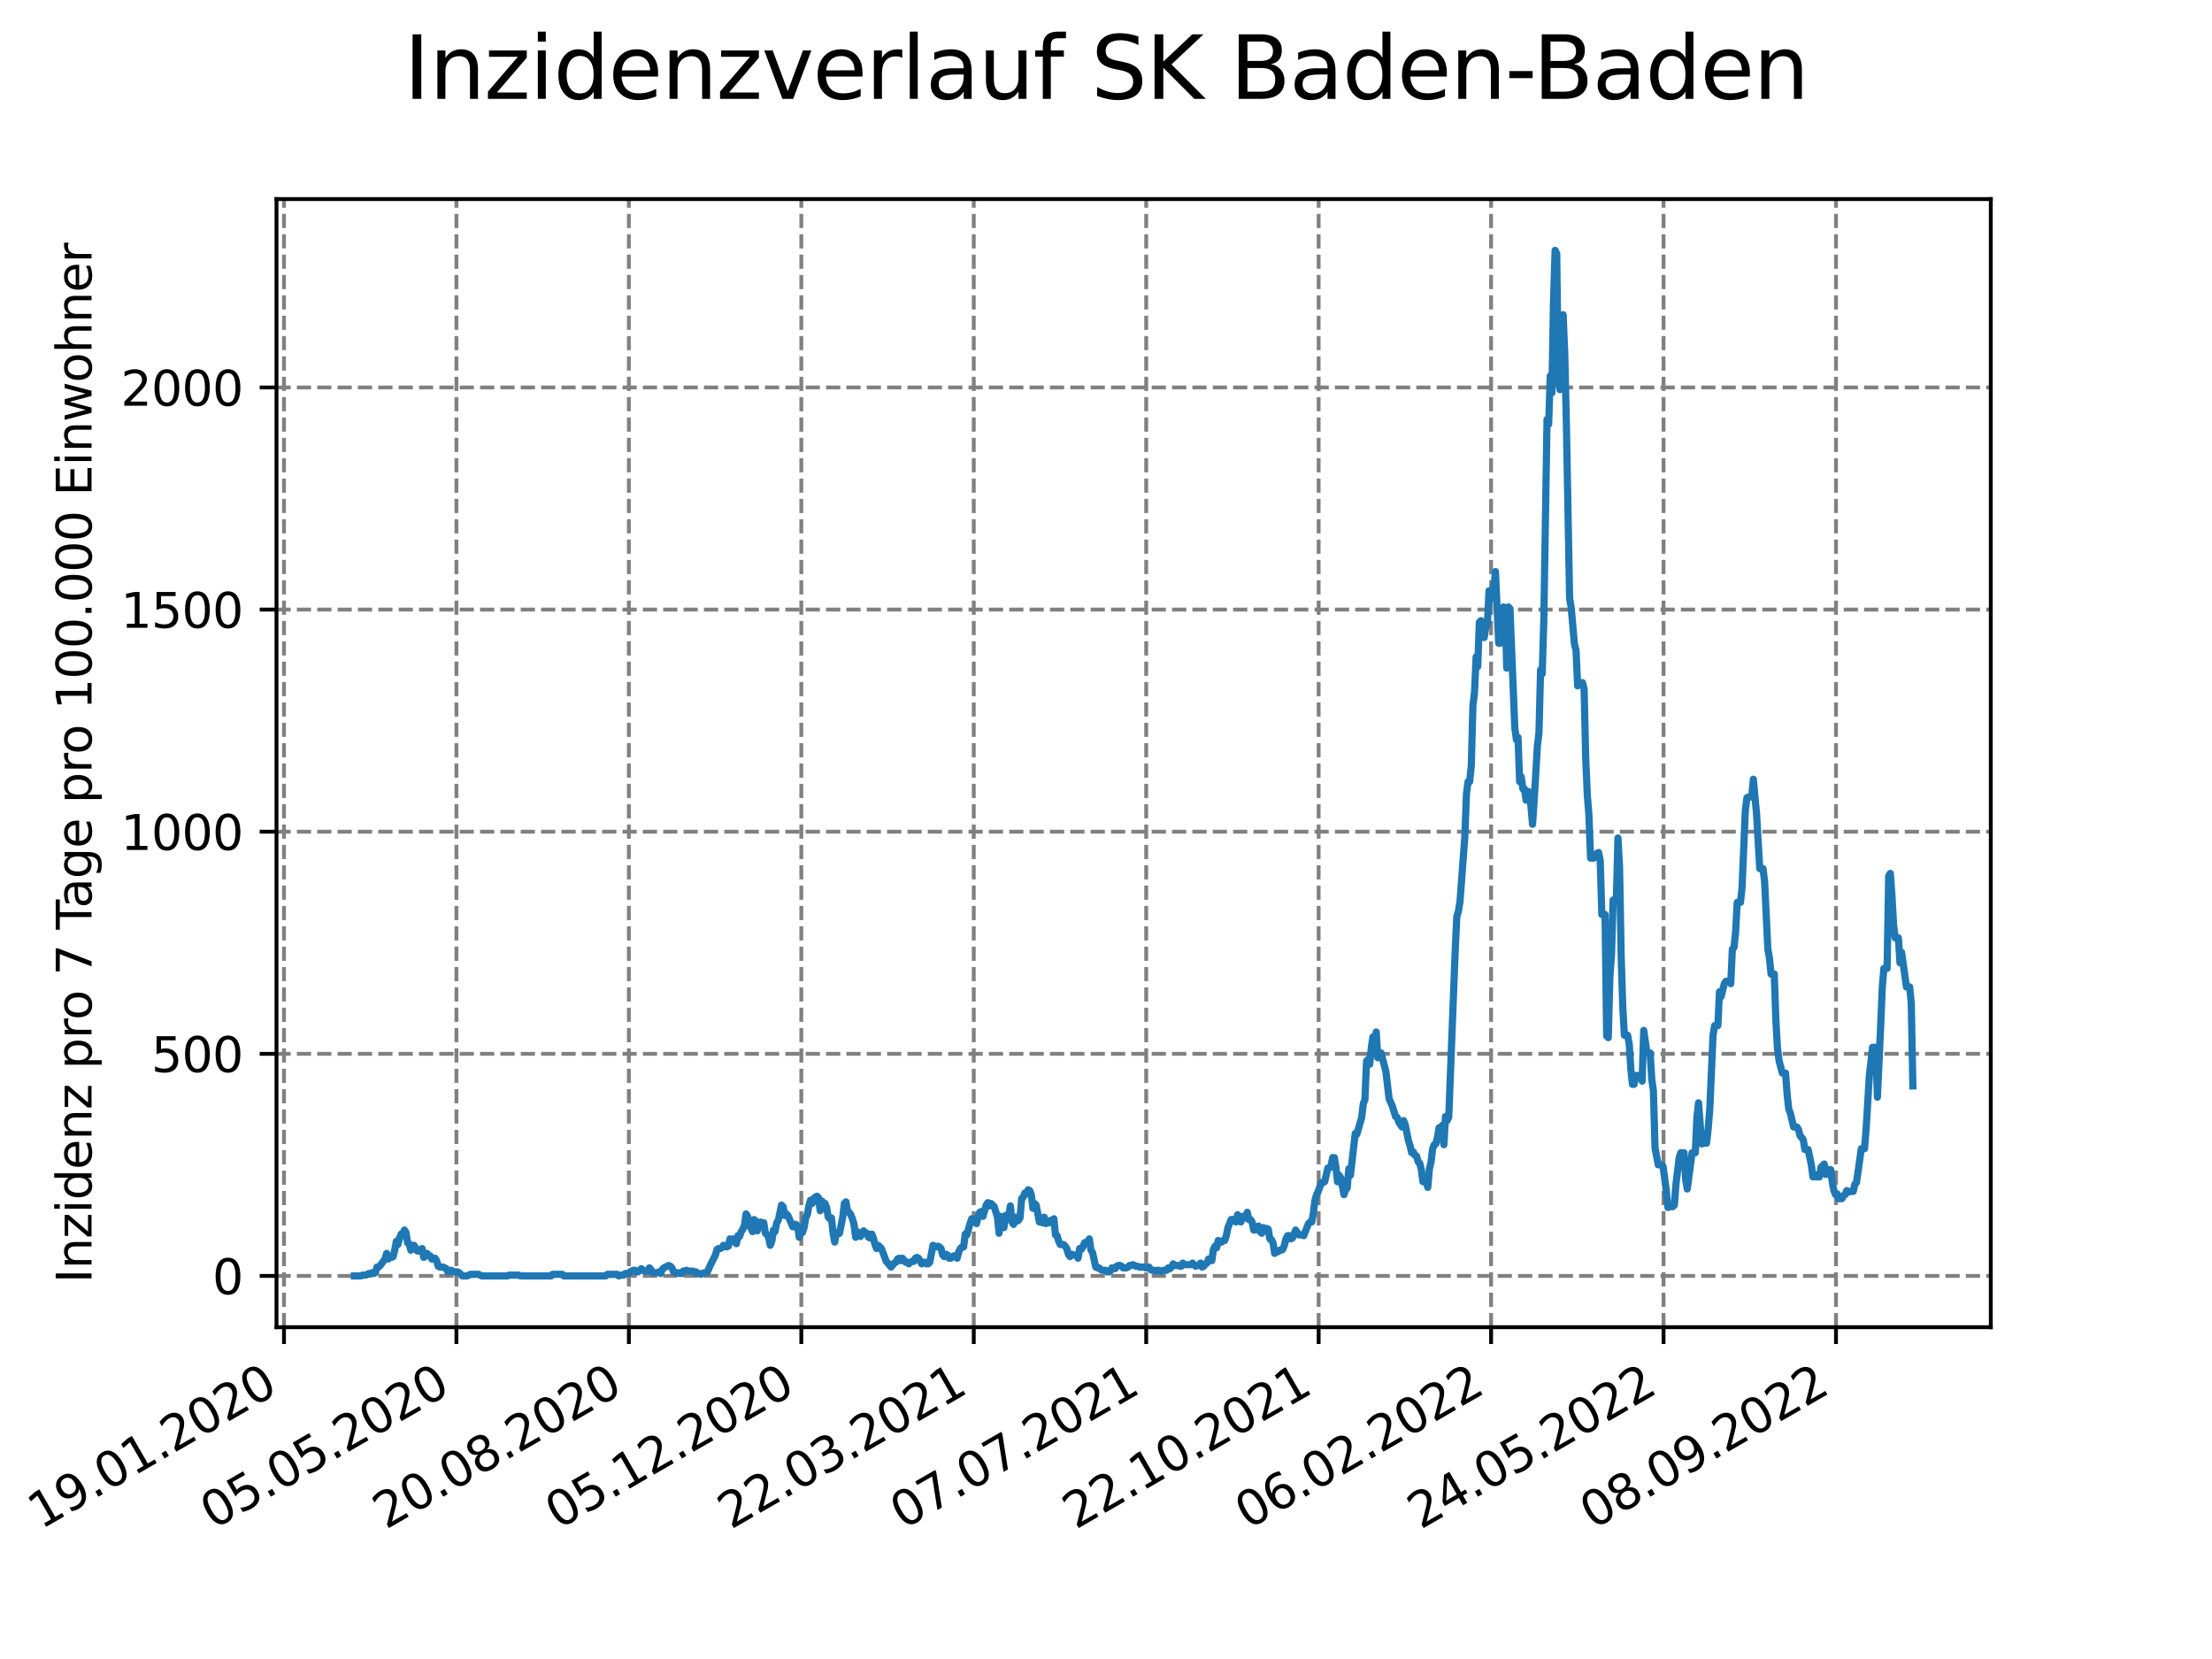 <?xml version="1.0" encoding="utf-8" standalone="no"?>
<!DOCTYPE svg PUBLIC "-//W3C//DTD SVG 1.1//EN"
  "http://www.w3.org/Graphics/SVG/1.1/DTD/svg11.dtd">
<svg xmlns:xlink="http://www.w3.org/1999/xlink" width="460.8pt" height="345.6pt" viewBox="0 0 460.8 345.6" xmlns="http://www.w3.org/2000/svg" version="1.1">
 <defs>
  <style type="text/css">*{stroke-linejoin: round; stroke-linecap: butt}</style>
 </defs>
 <g id="figure_1">
  <g id="patch_1">
   <path d="M 0 345.6 
L 460.8 345.6 
L 460.8 0 
L 0 0 
z
" style="fill: #ffffff"/>
  </g>
  <g id="axes_1">
   <g id="patch_2">
    <path d="M 57.6 276.48 
L 414.72 276.48 
L 414.72 41.472 
L 57.6 41.472 
z
" style="fill: #ffffff"/>
   </g>
   <g id="matplotlib.axis_1">
    <g id="xtick_1">
     <g id="line2d_1">
      <path d="M 59.158 276.48 
L 59.158 41.472 
" clip-path="url(#p43af167742)" style="fill: none; stroke-dasharray: 2.96,1.28; stroke-dashoffset: 0; stroke: #808080; stroke-width: 0.8"/>
     </g>
     <g id="line2d_2">
      <defs>
       <path id="m4e2d20c7d0" d="M 0 0 
L 0 3.5 
" style="stroke: #000000; stroke-width: 0.8"/>
      </defs>
      <g>
       <use xlink:href="#m4e2d20c7d0" x="59.158" y="276.48" style="stroke: #000000; stroke-width: 0.8"/>
      </g>
     </g>
     <g id="text_1">
      <!-- 19.01.2020 -->
      <g transform="translate(8.533 318.689) rotate(-30) scale(0.1 -0.1)">
       <defs>
        <path id="DejaVuSans-31" d="M 794 531 
L 1825 531 
L 1825 4091 
L 703 3866 
L 703 4441 
L 1819 4666 
L 2450 4666 
L 2450 531 
L 3481 531 
L 3481 0 
L 794 0 
L 794 531 
z
" transform="scale(0.016)"/>
        <path id="DejaVuSans-39" d="M 703 97 
L 703 672 
Q 941 559 1184 500 
Q 1428 441 1663 441 
Q 2288 441 2617 861 
Q 2947 1281 2994 2138 
Q 2813 1869 2534 1725 
Q 2256 1581 1919 1581 
Q 1219 1581 811 2004 
Q 403 2428 403 3163 
Q 403 3881 828 4315 
Q 1253 4750 1959 4750 
Q 2769 4750 3195 4129 
Q 3622 3509 3622 2328 
Q 3622 1225 3098 567 
Q 2575 -91 1691 -91 
Q 1453 -91 1209 -44 
Q 966 3 703 97 
z
M 1959 2075 
Q 2384 2075 2632 2365 
Q 2881 2656 2881 3163 
Q 2881 3666 2632 3958 
Q 2384 4250 1959 4250 
Q 1534 4250 1286 3958 
Q 1038 3666 1038 3163 
Q 1038 2656 1286 2365 
Q 1534 2075 1959 2075 
z
" transform="scale(0.016)"/>
        <path id="DejaVuSans-2e" d="M 684 794 
L 1344 794 
L 1344 0 
L 684 0 
L 684 794 
z
" transform="scale(0.016)"/>
        <path id="DejaVuSans-30" d="M 2034 4250 
Q 1547 4250 1301 3770 
Q 1056 3291 1056 2328 
Q 1056 1369 1301 889 
Q 1547 409 2034 409 
Q 2525 409 2770 889 
Q 3016 1369 3016 2328 
Q 3016 3291 2770 3770 
Q 2525 4250 2034 4250 
z
M 2034 4750 
Q 2819 4750 3233 4129 
Q 3647 3509 3647 2328 
Q 3647 1150 3233 529 
Q 2819 -91 2034 -91 
Q 1250 -91 836 529 
Q 422 1150 422 2328 
Q 422 3509 836 4129 
Q 1250 4750 2034 4750 
z
" transform="scale(0.016)"/>
        <path id="DejaVuSans-32" d="M 1228 531 
L 3431 531 
L 3431 0 
L 469 0 
L 469 531 
Q 828 903 1448 1529 
Q 2069 2156 2228 2338 
Q 2531 2678 2651 2914 
Q 2772 3150 2772 3378 
Q 2772 3750 2511 3984 
Q 2250 4219 1831 4219 
Q 1534 4219 1204 4116 
Q 875 4013 500 3803 
L 500 4441 
Q 881 4594 1212 4672 
Q 1544 4750 1819 4750 
Q 2544 4750 2975 4387 
Q 3406 4025 3406 3419 
Q 3406 3131 3298 2873 
Q 3191 2616 2906 2266 
Q 2828 2175 2409 1742 
Q 1991 1309 1228 531 
z
" transform="scale(0.016)"/>
       </defs>
       <use xlink:href="#DejaVuSans-31"/>
       <use xlink:href="#DejaVuSans-39" x="63.623"/>
       <use xlink:href="#DejaVuSans-2e" x="127.246"/>
       <use xlink:href="#DejaVuSans-30" x="159.033"/>
       <use xlink:href="#DejaVuSans-31" x="222.656"/>
       <use xlink:href="#DejaVuSans-2e" x="286.279"/>
       <use xlink:href="#DejaVuSans-32" x="318.066"/>
       <use xlink:href="#DejaVuSans-30" x="381.689"/>
       <use xlink:href="#DejaVuSans-32" x="445.312"/>
       <use xlink:href="#DejaVuSans-30" x="508.936"/>
      </g>
     </g>
    </g>
    <g id="xtick_2">
     <g id="line2d_3">
      <path d="M 95.082 276.48 
L 95.082 41.472 
" clip-path="url(#p43af167742)" style="fill: none; stroke-dasharray: 2.96,1.28; stroke-dashoffset: 0; stroke: #808080; stroke-width: 0.8"/>
     </g>
     <g id="line2d_4">
      <g>
       <use xlink:href="#m4e2d20c7d0" x="95.082" y="276.48" style="stroke: #000000; stroke-width: 0.8"/>
      </g>
     </g>
     <g id="text_2">
      <!-- 05.05.2020 -->
      <g transform="translate(44.457 318.689) rotate(-30) scale(0.1 -0.1)">
       <defs>
        <path id="DejaVuSans-35" d="M 691 4666 
L 3169 4666 
L 3169 4134 
L 1269 4134 
L 1269 2991 
Q 1406 3038 1543 3061 
Q 1681 3084 1819 3084 
Q 2600 3084 3056 2656 
Q 3513 2228 3513 1497 
Q 3513 744 3044 326 
Q 2575 -91 1722 -91 
Q 1428 -91 1123 -41 
Q 819 9 494 109 
L 494 744 
Q 775 591 1075 516 
Q 1375 441 1709 441 
Q 2250 441 2565 725 
Q 2881 1009 2881 1497 
Q 2881 1984 2565 2268 
Q 2250 2553 1709 2553 
Q 1456 2553 1204 2497 
Q 953 2441 691 2322 
L 691 4666 
z
" transform="scale(0.016)"/>
       </defs>
       <use xlink:href="#DejaVuSans-30"/>
       <use xlink:href="#DejaVuSans-35" x="63.623"/>
       <use xlink:href="#DejaVuSans-2e" x="127.246"/>
       <use xlink:href="#DejaVuSans-30" x="159.033"/>
       <use xlink:href="#DejaVuSans-35" x="222.656"/>
       <use xlink:href="#DejaVuSans-2e" x="286.279"/>
       <use xlink:href="#DejaVuSans-32" x="318.066"/>
       <use xlink:href="#DejaVuSans-30" x="381.689"/>
       <use xlink:href="#DejaVuSans-32" x="445.312"/>
       <use xlink:href="#DejaVuSans-30" x="508.936"/>
      </g>
     </g>
    </g>
    <g id="xtick_3">
     <g id="line2d_5">
      <path d="M 131.005 276.48 
L 131.005 41.472 
" clip-path="url(#p43af167742)" style="fill: none; stroke-dasharray: 2.96,1.28; stroke-dashoffset: 0; stroke: #808080; stroke-width: 0.8"/>
     </g>
     <g id="line2d_6">
      <g>
       <use xlink:href="#m4e2d20c7d0" x="131.005" y="276.48" style="stroke: #000000; stroke-width: 0.8"/>
      </g>
     </g>
     <g id="text_3">
      <!-- 20.08.2020 -->
      <g transform="translate(80.38 318.689) rotate(-30) scale(0.1 -0.1)">
       <defs>
        <path id="DejaVuSans-38" d="M 2034 2216 
Q 1584 2216 1326 1975 
Q 1069 1734 1069 1313 
Q 1069 891 1326 650 
Q 1584 409 2034 409 
Q 2484 409 2743 651 
Q 3003 894 3003 1313 
Q 3003 1734 2745 1975 
Q 2488 2216 2034 2216 
z
M 1403 2484 
Q 997 2584 770 2862 
Q 544 3141 544 3541 
Q 544 4100 942 4425 
Q 1341 4750 2034 4750 
Q 2731 4750 3128 4425 
Q 3525 4100 3525 3541 
Q 3525 3141 3298 2862 
Q 3072 2584 2669 2484 
Q 3125 2378 3379 2068 
Q 3634 1759 3634 1313 
Q 3634 634 3220 271 
Q 2806 -91 2034 -91 
Q 1263 -91 848 271 
Q 434 634 434 1313 
Q 434 1759 690 2068 
Q 947 2378 1403 2484 
z
M 1172 3481 
Q 1172 3119 1398 2916 
Q 1625 2713 2034 2713 
Q 2441 2713 2670 2916 
Q 2900 3119 2900 3481 
Q 2900 3844 2670 4047 
Q 2441 4250 2034 4250 
Q 1625 4250 1398 4047 
Q 1172 3844 1172 3481 
z
" transform="scale(0.016)"/>
       </defs>
       <use xlink:href="#DejaVuSans-32"/>
       <use xlink:href="#DejaVuSans-30" x="63.623"/>
       <use xlink:href="#DejaVuSans-2e" x="127.246"/>
       <use xlink:href="#DejaVuSans-30" x="159.033"/>
       <use xlink:href="#DejaVuSans-38" x="222.656"/>
       <use xlink:href="#DejaVuSans-2e" x="286.279"/>
       <use xlink:href="#DejaVuSans-32" x="318.066"/>
       <use xlink:href="#DejaVuSans-30" x="381.689"/>
       <use xlink:href="#DejaVuSans-32" x="445.312"/>
       <use xlink:href="#DejaVuSans-30" x="508.936"/>
      </g>
     </g>
    </g>
    <g id="xtick_4">
     <g id="line2d_7">
      <path d="M 166.929 276.48 
L 166.929 41.472 
" clip-path="url(#p43af167742)" style="fill: none; stroke-dasharray: 2.96,1.28; stroke-dashoffset: 0; stroke: #808080; stroke-width: 0.8"/>
     </g>
     <g id="line2d_8">
      <g>
       <use xlink:href="#m4e2d20c7d0" x="166.929" y="276.48" style="stroke: #000000; stroke-width: 0.8"/>
      </g>
     </g>
     <g id="text_4">
      <!-- 05.12.2020 -->
      <g transform="translate(116.304 318.689) rotate(-30) scale(0.1 -0.1)">
       <use xlink:href="#DejaVuSans-30"/>
       <use xlink:href="#DejaVuSans-35" x="63.623"/>
       <use xlink:href="#DejaVuSans-2e" x="127.246"/>
       <use xlink:href="#DejaVuSans-31" x="159.033"/>
       <use xlink:href="#DejaVuSans-32" x="222.656"/>
       <use xlink:href="#DejaVuSans-2e" x="286.279"/>
       <use xlink:href="#DejaVuSans-32" x="318.066"/>
       <use xlink:href="#DejaVuSans-30" x="381.689"/>
       <use xlink:href="#DejaVuSans-32" x="445.312"/>
       <use xlink:href="#DejaVuSans-30" x="508.936"/>
      </g>
     </g>
    </g>
    <g id="xtick_5">
     <g id="line2d_9">
      <path d="M 202.852 276.48 
L 202.852 41.472 
" clip-path="url(#p43af167742)" style="fill: none; stroke-dasharray: 2.96,1.28; stroke-dashoffset: 0; stroke: #808080; stroke-width: 0.8"/>
     </g>
     <g id="line2d_10">
      <g>
       <use xlink:href="#m4e2d20c7d0" x="202.852" y="276.48" style="stroke: #000000; stroke-width: 0.8"/>
      </g>
     </g>
     <g id="text_5">
      <!-- 22.03.2021 -->
      <g transform="translate(152.227 318.689) rotate(-30) scale(0.1 -0.1)">
       <defs>
        <path id="DejaVuSans-33" d="M 2597 2516 
Q 3050 2419 3304 2112 
Q 3559 1806 3559 1356 
Q 3559 666 3084 287 
Q 2609 -91 1734 -91 
Q 1441 -91 1130 -33 
Q 819 25 488 141 
L 488 750 
Q 750 597 1062 519 
Q 1375 441 1716 441 
Q 2309 441 2620 675 
Q 2931 909 2931 1356 
Q 2931 1769 2642 2001 
Q 2353 2234 1838 2234 
L 1294 2234 
L 1294 2753 
L 1863 2753 
Q 2328 2753 2575 2939 
Q 2822 3125 2822 3475 
Q 2822 3834 2567 4026 
Q 2313 4219 1838 4219 
Q 1578 4219 1281 4162 
Q 984 4106 628 3988 
L 628 4550 
Q 988 4650 1302 4700 
Q 1616 4750 1894 4750 
Q 2613 4750 3031 4423 
Q 3450 4097 3450 3541 
Q 3450 3153 3228 2886 
Q 3006 2619 2597 2516 
z
" transform="scale(0.016)"/>
       </defs>
       <use xlink:href="#DejaVuSans-32"/>
       <use xlink:href="#DejaVuSans-32" x="63.623"/>
       <use xlink:href="#DejaVuSans-2e" x="127.246"/>
       <use xlink:href="#DejaVuSans-30" x="159.033"/>
       <use xlink:href="#DejaVuSans-33" x="222.656"/>
       <use xlink:href="#DejaVuSans-2e" x="286.279"/>
       <use xlink:href="#DejaVuSans-32" x="318.066"/>
       <use xlink:href="#DejaVuSans-30" x="381.689"/>
       <use xlink:href="#DejaVuSans-32" x="445.312"/>
       <use xlink:href="#DejaVuSans-31" x="508.936"/>
      </g>
     </g>
    </g>
    <g id="xtick_6">
     <g id="line2d_11">
      <path d="M 238.776 276.48 
L 238.776 41.472 
" clip-path="url(#p43af167742)" style="fill: none; stroke-dasharray: 2.96,1.28; stroke-dashoffset: 0; stroke: #808080; stroke-width: 0.8"/>
     </g>
     <g id="line2d_12">
      <g>
       <use xlink:href="#m4e2d20c7d0" x="238.776" y="276.48" style="stroke: #000000; stroke-width: 0.8"/>
      </g>
     </g>
     <g id="text_6">
      <!-- 07.07.2021 -->
      <g transform="translate(188.151 318.689) rotate(-30) scale(0.1 -0.1)">
       <defs>
        <path id="DejaVuSans-37" d="M 525 4666 
L 3525 4666 
L 3525 4397 
L 1831 0 
L 1172 0 
L 2766 4134 
L 525 4134 
L 525 4666 
z
" transform="scale(0.016)"/>
       </defs>
       <use xlink:href="#DejaVuSans-30"/>
       <use xlink:href="#DejaVuSans-37" x="63.623"/>
       <use xlink:href="#DejaVuSans-2e" x="127.246"/>
       <use xlink:href="#DejaVuSans-30" x="159.033"/>
       <use xlink:href="#DejaVuSans-37" x="222.656"/>
       <use xlink:href="#DejaVuSans-2e" x="286.279"/>
       <use xlink:href="#DejaVuSans-32" x="318.066"/>
       <use xlink:href="#DejaVuSans-30" x="381.689"/>
       <use xlink:href="#DejaVuSans-32" x="445.312"/>
       <use xlink:href="#DejaVuSans-31" x="508.936"/>
      </g>
     </g>
    </g>
    <g id="xtick_7">
     <g id="line2d_13">
      <path d="M 274.699 276.48 
L 274.699 41.472 
" clip-path="url(#p43af167742)" style="fill: none; stroke-dasharray: 2.96,1.28; stroke-dashoffset: 0; stroke: #808080; stroke-width: 0.8"/>
     </g>
     <g id="line2d_14">
      <g>
       <use xlink:href="#m4e2d20c7d0" x="274.699" y="276.48" style="stroke: #000000; stroke-width: 0.8"/>
      </g>
     </g>
     <g id="text_7">
      <!-- 22.10.2021 -->
      <g transform="translate(224.074 318.689) rotate(-30) scale(0.1 -0.1)">
       <use xlink:href="#DejaVuSans-32"/>
       <use xlink:href="#DejaVuSans-32" x="63.623"/>
       <use xlink:href="#DejaVuSans-2e" x="127.246"/>
       <use xlink:href="#DejaVuSans-31" x="159.033"/>
       <use xlink:href="#DejaVuSans-30" x="222.656"/>
       <use xlink:href="#DejaVuSans-2e" x="286.279"/>
       <use xlink:href="#DejaVuSans-32" x="318.066"/>
       <use xlink:href="#DejaVuSans-30" x="381.689"/>
       <use xlink:href="#DejaVuSans-32" x="445.312"/>
       <use xlink:href="#DejaVuSans-31" x="508.936"/>
      </g>
     </g>
    </g>
    <g id="xtick_8">
     <g id="line2d_15">
      <path d="M 310.623 276.48 
L 310.623 41.472 
" clip-path="url(#p43af167742)" style="fill: none; stroke-dasharray: 2.96,1.28; stroke-dashoffset: 0; stroke: #808080; stroke-width: 0.8"/>
     </g>
     <g id="line2d_16">
      <g>
       <use xlink:href="#m4e2d20c7d0" x="310.623" y="276.48" style="stroke: #000000; stroke-width: 0.8"/>
      </g>
     </g>
     <g id="text_8">
      <!-- 06.02.2022 -->
      <g transform="translate(259.998 318.689) rotate(-30) scale(0.1 -0.1)">
       <defs>
        <path id="DejaVuSans-36" d="M 2113 2584 
Q 1688 2584 1439 2293 
Q 1191 2003 1191 1497 
Q 1191 994 1439 701 
Q 1688 409 2113 409 
Q 2538 409 2786 701 
Q 3034 994 3034 1497 
Q 3034 2003 2786 2293 
Q 2538 2584 2113 2584 
z
M 3366 4563 
L 3366 3988 
Q 3128 4100 2886 4159 
Q 2644 4219 2406 4219 
Q 1781 4219 1451 3797 
Q 1122 3375 1075 2522 
Q 1259 2794 1537 2939 
Q 1816 3084 2150 3084 
Q 2853 3084 3261 2657 
Q 3669 2231 3669 1497 
Q 3669 778 3244 343 
Q 2819 -91 2113 -91 
Q 1303 -91 875 529 
Q 447 1150 447 2328 
Q 447 3434 972 4092 
Q 1497 4750 2381 4750 
Q 2619 4750 2861 4703 
Q 3103 4656 3366 4563 
z
" transform="scale(0.016)"/>
       </defs>
       <use xlink:href="#DejaVuSans-30"/>
       <use xlink:href="#DejaVuSans-36" x="63.623"/>
       <use xlink:href="#DejaVuSans-2e" x="127.246"/>
       <use xlink:href="#DejaVuSans-30" x="159.033"/>
       <use xlink:href="#DejaVuSans-32" x="222.656"/>
       <use xlink:href="#DejaVuSans-2e" x="286.279"/>
       <use xlink:href="#DejaVuSans-32" x="318.066"/>
       <use xlink:href="#DejaVuSans-30" x="381.689"/>
       <use xlink:href="#DejaVuSans-32" x="445.312"/>
       <use xlink:href="#DejaVuSans-32" x="508.936"/>
      </g>
     </g>
    </g>
    <g id="xtick_9">
     <g id="line2d_17">
      <path d="M 346.546 276.48 
L 346.546 41.472 
" clip-path="url(#p43af167742)" style="fill: none; stroke-dasharray: 2.96,1.28; stroke-dashoffset: 0; stroke: #808080; stroke-width: 0.8"/>
     </g>
     <g id="line2d_18">
      <g>
       <use xlink:href="#m4e2d20c7d0" x="346.546" y="276.48" style="stroke: #000000; stroke-width: 0.8"/>
      </g>
     </g>
     <g id="text_9">
      <!-- 24.05.2022 -->
      <g transform="translate(295.921 318.689) rotate(-30) scale(0.1 -0.1)">
       <defs>
        <path id="DejaVuSans-34" d="M 2419 4116 
L 825 1625 
L 2419 1625 
L 2419 4116 
z
M 2253 4666 
L 3047 4666 
L 3047 1625 
L 3713 1625 
L 3713 1100 
L 3047 1100 
L 3047 0 
L 2419 0 
L 2419 1100 
L 313 1100 
L 313 1709 
L 2253 4666 
z
" transform="scale(0.016)"/>
       </defs>
       <use xlink:href="#DejaVuSans-32"/>
       <use xlink:href="#DejaVuSans-34" x="63.623"/>
       <use xlink:href="#DejaVuSans-2e" x="127.246"/>
       <use xlink:href="#DejaVuSans-30" x="159.033"/>
       <use xlink:href="#DejaVuSans-35" x="222.656"/>
       <use xlink:href="#DejaVuSans-2e" x="286.279"/>
       <use xlink:href="#DejaVuSans-32" x="318.066"/>
       <use xlink:href="#DejaVuSans-30" x="381.689"/>
       <use xlink:href="#DejaVuSans-32" x="445.312"/>
       <use xlink:href="#DejaVuSans-32" x="508.936"/>
      </g>
     </g>
    </g>
    <g id="xtick_10">
     <g id="line2d_19">
      <path d="M 382.47 276.48 
L 382.47 41.472 
" clip-path="url(#p43af167742)" style="fill: none; stroke-dasharray: 2.96,1.28; stroke-dashoffset: 0; stroke: #808080; stroke-width: 0.8"/>
     </g>
     <g id="line2d_20">
      <g>
       <use xlink:href="#m4e2d20c7d0" x="382.47" y="276.48" style="stroke: #000000; stroke-width: 0.8"/>
      </g>
     </g>
     <g id="text_10">
      <!-- 08.09.2022 -->
      <g transform="translate(331.845 318.689) rotate(-30) scale(0.1 -0.1)">
       <use xlink:href="#DejaVuSans-30"/>
       <use xlink:href="#DejaVuSans-38" x="63.623"/>
       <use xlink:href="#DejaVuSans-2e" x="127.246"/>
       <use xlink:href="#DejaVuSans-30" x="159.033"/>
       <use xlink:href="#DejaVuSans-39" x="222.656"/>
       <use xlink:href="#DejaVuSans-2e" x="286.279"/>
       <use xlink:href="#DejaVuSans-32" x="318.066"/>
       <use xlink:href="#DejaVuSans-30" x="381.689"/>
       <use xlink:href="#DejaVuSans-32" x="445.312"/>
       <use xlink:href="#DejaVuSans-32" x="508.936"/>
      </g>
     </g>
    </g>
   </g>
   <g id="matplotlib.axis_2">
    <g id="ytick_1">
     <g id="line2d_21">
      <path d="M 57.6 265.798 
L 414.72 265.798 
" clip-path="url(#p43af167742)" style="fill: none; stroke-dasharray: 2.96,1.28; stroke-dashoffset: 0; stroke: #808080; stroke-width: 0.8"/>
     </g>
     <g id="line2d_22">
      <defs>
       <path id="m90a733216d" d="M 0 0 
L -3.5 0 
" style="stroke: #000000; stroke-width: 0.8"/>
      </defs>
      <g>
       <use xlink:href="#m90a733216d" x="57.6" y="265.798" style="stroke: #000000; stroke-width: 0.8"/>
      </g>
     </g>
     <g id="text_11">
      <!-- 0 -->
      <g transform="translate(44.237 269.597) scale(0.1 -0.1)">
       <use xlink:href="#DejaVuSans-30"/>
      </g>
     </g>
    </g>
    <g id="ytick_2">
     <g id="line2d_23">
      <path d="M 57.6 219.527 
L 414.72 219.527 
" clip-path="url(#p43af167742)" style="fill: none; stroke-dasharray: 2.96,1.28; stroke-dashoffset: 0; stroke: #808080; stroke-width: 0.8"/>
     </g>
     <g id="line2d_24">
      <g>
       <use xlink:href="#m90a733216d" x="57.6" y="219.527" style="stroke: #000000; stroke-width: 0.8"/>
      </g>
     </g>
     <g id="text_12">
      <!-- 500 -->
      <g transform="translate(31.512 223.326) scale(0.1 -0.1)">
       <use xlink:href="#DejaVuSans-35"/>
       <use xlink:href="#DejaVuSans-30" x="63.623"/>
       <use xlink:href="#DejaVuSans-30" x="127.246"/>
      </g>
     </g>
    </g>
    <g id="ytick_3">
     <g id="line2d_25">
      <path d="M 57.6 173.255 
L 414.72 173.255 
" clip-path="url(#p43af167742)" style="fill: none; stroke-dasharray: 2.96,1.28; stroke-dashoffset: 0; stroke: #808080; stroke-width: 0.8"/>
     </g>
     <g id="line2d_26">
      <g>
       <use xlink:href="#m90a733216d" x="57.6" y="173.255" style="stroke: #000000; stroke-width: 0.8"/>
      </g>
     </g>
     <g id="text_13">
      <!-- 1000 -->
      <g transform="translate(25.15 177.054) scale(0.1 -0.1)">
       <use xlink:href="#DejaVuSans-31"/>
       <use xlink:href="#DejaVuSans-30" x="63.623"/>
       <use xlink:href="#DejaVuSans-30" x="127.246"/>
       <use xlink:href="#DejaVuSans-30" x="190.869"/>
      </g>
     </g>
    </g>
    <g id="ytick_4">
     <g id="line2d_27">
      <path d="M 57.6 126.984 
L 414.72 126.984 
" clip-path="url(#p43af167742)" style="fill: none; stroke-dasharray: 2.96,1.28; stroke-dashoffset: 0; stroke: #808080; stroke-width: 0.8"/>
     </g>
     <g id="line2d_28">
      <g>
       <use xlink:href="#m90a733216d" x="57.6" y="126.984" style="stroke: #000000; stroke-width: 0.8"/>
      </g>
     </g>
     <g id="text_14">
      <!-- 1500 -->
      <g transform="translate(25.15 130.783) scale(0.1 -0.1)">
       <use xlink:href="#DejaVuSans-31"/>
       <use xlink:href="#DejaVuSans-35" x="63.623"/>
       <use xlink:href="#DejaVuSans-30" x="127.246"/>
       <use xlink:href="#DejaVuSans-30" x="190.869"/>
      </g>
     </g>
    </g>
    <g id="ytick_5">
     <g id="line2d_29">
      <path d="M 57.6 80.713 
L 414.72 80.713 
" clip-path="url(#p43af167742)" style="fill: none; stroke-dasharray: 2.96,1.28; stroke-dashoffset: 0; stroke: #808080; stroke-width: 0.8"/>
     </g>
     <g id="line2d_30">
      <g>
       <use xlink:href="#m90a733216d" x="57.6" y="80.713" style="stroke: #000000; stroke-width: 0.8"/>
      </g>
     </g>
     <g id="text_15">
      <!-- 2000 -->
      <g transform="translate(25.15 84.512) scale(0.1 -0.1)">
       <use xlink:href="#DejaVuSans-32"/>
       <use xlink:href="#DejaVuSans-30" x="63.623"/>
       <use xlink:href="#DejaVuSans-30" x="127.246"/>
       <use xlink:href="#DejaVuSans-30" x="190.869"/>
      </g>
     </g>
    </g>
    <g id="text_16">
     <!-- Inzidenz pro 7 Tage pro 100.000 Einwohner -->
     <g transform="translate(19.07 267.301) rotate(-90) scale(0.1 -0.1)">
      <defs>
       <path id="DejaVuSans-49" d="M 628 4666 
L 1259 4666 
L 1259 0 
L 628 0 
L 628 4666 
z
" transform="scale(0.016)"/>
       <path id="DejaVuSans-6e" d="M 3513 2113 
L 3513 0 
L 2938 0 
L 2938 2094 
Q 2938 2591 2744 2837 
Q 2550 3084 2163 3084 
Q 1697 3084 1428 2787 
Q 1159 2491 1159 1978 
L 1159 0 
L 581 0 
L 581 3500 
L 1159 3500 
L 1159 2956 
Q 1366 3272 1645 3428 
Q 1925 3584 2291 3584 
Q 2894 3584 3203 3211 
Q 3513 2838 3513 2113 
z
" transform="scale(0.016)"/>
       <path id="DejaVuSans-7a" d="M 353 3500 
L 3084 3500 
L 3084 2975 
L 922 459 
L 3084 459 
L 3084 0 
L 275 0 
L 275 525 
L 2438 3041 
L 353 3041 
L 353 3500 
z
" transform="scale(0.016)"/>
       <path id="DejaVuSans-69" d="M 603 3500 
L 1178 3500 
L 1178 0 
L 603 0 
L 603 3500 
z
M 603 4863 
L 1178 4863 
L 1178 4134 
L 603 4134 
L 603 4863 
z
" transform="scale(0.016)"/>
       <path id="DejaVuSans-64" d="M 2906 2969 
L 2906 4863 
L 3481 4863 
L 3481 0 
L 2906 0 
L 2906 525 
Q 2725 213 2448 61 
Q 2172 -91 1784 -91 
Q 1150 -91 751 415 
Q 353 922 353 1747 
Q 353 2572 751 3078 
Q 1150 3584 1784 3584 
Q 2172 3584 2448 3432 
Q 2725 3281 2906 2969 
z
M 947 1747 
Q 947 1113 1208 752 
Q 1469 391 1925 391 
Q 2381 391 2643 752 
Q 2906 1113 2906 1747 
Q 2906 2381 2643 2742 
Q 2381 3103 1925 3103 
Q 1469 3103 1208 2742 
Q 947 2381 947 1747 
z
" transform="scale(0.016)"/>
       <path id="DejaVuSans-65" d="M 3597 1894 
L 3597 1613 
L 953 1613 
Q 991 1019 1311 708 
Q 1631 397 2203 397 
Q 2534 397 2845 478 
Q 3156 559 3463 722 
L 3463 178 
Q 3153 47 2828 -22 
Q 2503 -91 2169 -91 
Q 1331 -91 842 396 
Q 353 884 353 1716 
Q 353 2575 817 3079 
Q 1281 3584 2069 3584 
Q 2775 3584 3186 3129 
Q 3597 2675 3597 1894 
z
M 3022 2063 
Q 3016 2534 2758 2815 
Q 2500 3097 2075 3097 
Q 1594 3097 1305 2825 
Q 1016 2553 972 2059 
L 3022 2063 
z
" transform="scale(0.016)"/>
       <path id="DejaVuSans-20" transform="scale(0.016)"/>
       <path id="DejaVuSans-70" d="M 1159 525 
L 1159 -1331 
L 581 -1331 
L 581 3500 
L 1159 3500 
L 1159 2969 
Q 1341 3281 1617 3432 
Q 1894 3584 2278 3584 
Q 2916 3584 3314 3078 
Q 3713 2572 3713 1747 
Q 3713 922 3314 415 
Q 2916 -91 2278 -91 
Q 1894 -91 1617 61 
Q 1341 213 1159 525 
z
M 3116 1747 
Q 3116 2381 2855 2742 
Q 2594 3103 2138 3103 
Q 1681 3103 1420 2742 
Q 1159 2381 1159 1747 
Q 1159 1113 1420 752 
Q 1681 391 2138 391 
Q 2594 391 2855 752 
Q 3116 1113 3116 1747 
z
" transform="scale(0.016)"/>
       <path id="DejaVuSans-72" d="M 2631 2963 
Q 2534 3019 2420 3045 
Q 2306 3072 2169 3072 
Q 1681 3072 1420 2755 
Q 1159 2438 1159 1844 
L 1159 0 
L 581 0 
L 581 3500 
L 1159 3500 
L 1159 2956 
Q 1341 3275 1631 3429 
Q 1922 3584 2338 3584 
Q 2397 3584 2469 3576 
Q 2541 3569 2628 3553 
L 2631 2963 
z
" transform="scale(0.016)"/>
       <path id="DejaVuSans-6f" d="M 1959 3097 
Q 1497 3097 1228 2736 
Q 959 2375 959 1747 
Q 959 1119 1226 758 
Q 1494 397 1959 397 
Q 2419 397 2687 759 
Q 2956 1122 2956 1747 
Q 2956 2369 2687 2733 
Q 2419 3097 1959 3097 
z
M 1959 3584 
Q 2709 3584 3137 3096 
Q 3566 2609 3566 1747 
Q 3566 888 3137 398 
Q 2709 -91 1959 -91 
Q 1206 -91 779 398 
Q 353 888 353 1747 
Q 353 2609 779 3096 
Q 1206 3584 1959 3584 
z
" transform="scale(0.016)"/>
       <path id="DejaVuSans-54" d="M -19 4666 
L 3928 4666 
L 3928 4134 
L 2272 4134 
L 2272 0 
L 1638 0 
L 1638 4134 
L -19 4134 
L -19 4666 
z
" transform="scale(0.016)"/>
       <path id="DejaVuSans-61" d="M 2194 1759 
Q 1497 1759 1228 1600 
Q 959 1441 959 1056 
Q 959 750 1161 570 
Q 1363 391 1709 391 
Q 2188 391 2477 730 
Q 2766 1069 2766 1631 
L 2766 1759 
L 2194 1759 
z
M 3341 1997 
L 3341 0 
L 2766 0 
L 2766 531 
Q 2569 213 2275 61 
Q 1981 -91 1556 -91 
Q 1019 -91 701 211 
Q 384 513 384 1019 
Q 384 1609 779 1909 
Q 1175 2209 1959 2209 
L 2766 2209 
L 2766 2266 
Q 2766 2663 2505 2880 
Q 2244 3097 1772 3097 
Q 1472 3097 1187 3025 
Q 903 2953 641 2809 
L 641 3341 
Q 956 3463 1253 3523 
Q 1550 3584 1831 3584 
Q 2591 3584 2966 3190 
Q 3341 2797 3341 1997 
z
" transform="scale(0.016)"/>
       <path id="DejaVuSans-67" d="M 2906 1791 
Q 2906 2416 2648 2759 
Q 2391 3103 1925 3103 
Q 1463 3103 1205 2759 
Q 947 2416 947 1791 
Q 947 1169 1205 825 
Q 1463 481 1925 481 
Q 2391 481 2648 825 
Q 2906 1169 2906 1791 
z
M 3481 434 
Q 3481 -459 3084 -895 
Q 2688 -1331 1869 -1331 
Q 1566 -1331 1297 -1286 
Q 1028 -1241 775 -1147 
L 775 -588 
Q 1028 -725 1275 -790 
Q 1522 -856 1778 -856 
Q 2344 -856 2625 -561 
Q 2906 -266 2906 331 
L 2906 616 
Q 2728 306 2450 153 
Q 2172 0 1784 0 
Q 1141 0 747 490 
Q 353 981 353 1791 
Q 353 2603 747 3093 
Q 1141 3584 1784 3584 
Q 2172 3584 2450 3431 
Q 2728 3278 2906 2969 
L 2906 3500 
L 3481 3500 
L 3481 434 
z
" transform="scale(0.016)"/>
       <path id="DejaVuSans-45" d="M 628 4666 
L 3578 4666 
L 3578 4134 
L 1259 4134 
L 1259 2753 
L 3481 2753 
L 3481 2222 
L 1259 2222 
L 1259 531 
L 3634 531 
L 3634 0 
L 628 0 
L 628 4666 
z
" transform="scale(0.016)"/>
       <path id="DejaVuSans-77" d="M 269 3500 
L 844 3500 
L 1563 769 
L 2278 3500 
L 2956 3500 
L 3675 769 
L 4391 3500 
L 4966 3500 
L 4050 0 
L 3372 0 
L 2619 2869 
L 1863 0 
L 1184 0 
L 269 3500 
z
" transform="scale(0.016)"/>
       <path id="DejaVuSans-68" d="M 3513 2113 
L 3513 0 
L 2938 0 
L 2938 2094 
Q 2938 2591 2744 2837 
Q 2550 3084 2163 3084 
Q 1697 3084 1428 2787 
Q 1159 2491 1159 1978 
L 1159 0 
L 581 0 
L 581 4863 
L 1159 4863 
L 1159 2956 
Q 1366 3272 1645 3428 
Q 1925 3584 2291 3584 
Q 2894 3584 3203 3211 
Q 3513 2838 3513 2113 
z
" transform="scale(0.016)"/>
      </defs>
      <use xlink:href="#DejaVuSans-49"/>
      <use xlink:href="#DejaVuSans-6e" x="29.492"/>
      <use xlink:href="#DejaVuSans-7a" x="92.871"/>
      <use xlink:href="#DejaVuSans-69" x="145.361"/>
      <use xlink:href="#DejaVuSans-64" x="173.145"/>
      <use xlink:href="#DejaVuSans-65" x="236.621"/>
      <use xlink:href="#DejaVuSans-6e" x="298.145"/>
      <use xlink:href="#DejaVuSans-7a" x="361.523"/>
      <use xlink:href="#DejaVuSans-20" x="414.014"/>
      <use xlink:href="#DejaVuSans-70" x="445.801"/>
      <use xlink:href="#DejaVuSans-72" x="509.277"/>
      <use xlink:href="#DejaVuSans-6f" x="548.141"/>
      <use xlink:href="#DejaVuSans-20" x="609.322"/>
      <use xlink:href="#DejaVuSans-37" x="641.109"/>
      <use xlink:href="#DejaVuSans-20" x="704.732"/>
      <use xlink:href="#DejaVuSans-54" x="736.52"/>
      <use xlink:href="#DejaVuSans-61" x="781.104"/>
      <use xlink:href="#DejaVuSans-67" x="842.383"/>
      <use xlink:href="#DejaVuSans-65" x="905.859"/>
      <use xlink:href="#DejaVuSans-20" x="967.383"/>
      <use xlink:href="#DejaVuSans-70" x="999.17"/>
      <use xlink:href="#DejaVuSans-72" x="1062.646"/>
      <use xlink:href="#DejaVuSans-6f" x="1101.51"/>
      <use xlink:href="#DejaVuSans-20" x="1162.691"/>
      <use xlink:href="#DejaVuSans-31" x="1194.479"/>
      <use xlink:href="#DejaVuSans-30" x="1258.102"/>
      <use xlink:href="#DejaVuSans-30" x="1321.725"/>
      <use xlink:href="#DejaVuSans-2e" x="1385.348"/>
      <use xlink:href="#DejaVuSans-30" x="1417.135"/>
      <use xlink:href="#DejaVuSans-30" x="1480.758"/>
      <use xlink:href="#DejaVuSans-30" x="1544.381"/>
      <use xlink:href="#DejaVuSans-20" x="1608.004"/>
      <use xlink:href="#DejaVuSans-45" x="1639.791"/>
      <use xlink:href="#DejaVuSans-69" x="1702.975"/>
      <use xlink:href="#DejaVuSans-6e" x="1730.758"/>
      <use xlink:href="#DejaVuSans-77" x="1794.137"/>
      <use xlink:href="#DejaVuSans-6f" x="1875.924"/>
      <use xlink:href="#DejaVuSans-68" x="1937.105"/>
      <use xlink:href="#DejaVuSans-6e" x="2000.484"/>
      <use xlink:href="#DejaVuSans-65" x="2063.863"/>
      <use xlink:href="#DejaVuSans-72" x="2125.387"/>
     </g>
    </g>
   </g>
   <g id="line2d_31">
    <path d="M 73.833 265.798 
L 75.176 265.798 
L 75.511 265.63 
L 76.183 265.63 
L 76.854 265.295 
L 77.19 265.295 
L 77.526 265.127 
L 77.862 265.295 
L 78.197 265.127 
L 78.533 263.953 
L 78.869 263.953 
L 79.204 263.618 
L 80.212 262.276 
L 80.547 261.102 
L 80.883 262.276 
L 81.219 261.773 
L 81.555 261.941 
L 81.89 261.773 
L 82.226 260.432 
L 82.562 258.587 
L 82.898 259.258 
L 83.233 257.916 
L 83.569 257.078 
L 83.905 257.078 
L 84.24 256.239 
L 84.576 256.742 
L 84.912 258.922 
L 85.248 259.09 
L 85.583 260.432 
L 85.919 260.096 
L 86.255 259.425 
L 86.926 260.599 
L 87.262 260.599 
L 87.598 260.264 
L 87.934 260.096 
L 88.269 261.941 
L 88.605 261.605 
L 88.941 261.102 
L 89.276 261.605 
L 89.612 261.605 
L 89.948 262.276 
L 90.284 262.276 
L 90.619 262.109 
L 90.955 262.612 
L 91.291 263.785 
L 91.627 263.953 
L 92.298 263.953 
L 92.97 264.289 
L 93.305 264.959 
L 93.641 264.959 
L 93.977 264.624 
L 94.648 264.959 
L 95.32 264.959 
L 95.655 265.127 
L 96.327 265.798 
L 97.334 265.798 
L 98.006 265.462 
L 99.684 265.462 
L 100.356 265.798 
L 105.727 265.798 
L 106.063 265.63 
L 108.078 265.63 
L 108.413 265.798 
L 114.792 265.798 
L 115.128 265.462 
L 117.142 265.462 
L 117.478 265.798 
L 126.207 265.798 
L 126.543 265.462 
L 128.557 265.462 
L 128.893 265.798 
L 129.229 265.63 
L 129.9 265.63 
L 130.236 265.295 
L 130.907 265.295 
L 131.243 264.959 
L 131.915 264.624 
L 132.25 264.624 
L 132.586 264.959 
L 132.922 264.959 
L 133.593 264.289 
L 133.929 264.624 
L 134.265 264.792 
L 134.936 264.792 
L 135.272 264.121 
L 135.608 264.456 
L 135.943 265.127 
L 136.951 265.127 
L 137.286 264.959 
L 137.622 265.295 
L 137.958 264.456 
L 138.294 264.121 
L 139.301 263.618 
L 139.637 263.785 
L 139.972 264.121 
L 140.308 264.959 
L 140.644 265.127 
L 141.315 265.127 
L 141.651 265.295 
L 141.987 265.295 
L 142.322 264.792 
L 142.658 264.792 
L 142.994 264.624 
L 143.33 264.792 
L 144.337 264.792 
L 144.673 265.127 
L 145.008 264.959 
L 145.344 265.295 
L 145.68 265.295 
L 146.015 265.462 
L 146.687 265.127 
L 147.023 265.127 
L 147.358 264.959 
L 148.03 263.45 
L 149.037 261.438 
L 149.373 260.264 
L 149.709 260.096 
L 150.044 260.096 
L 150.38 259.928 
L 150.716 259.425 
L 151.387 259.761 
L 151.723 259.593 
L 152.059 258.084 
L 152.394 258.419 
L 152.73 258.084 
L 153.066 258.755 
L 153.402 259.09 
L 153.737 257.413 
L 154.073 257.581 
L 154.409 256.575 
L 154.745 256.071 
L 155.08 255.233 
L 155.416 252.885 
L 155.752 253.388 
L 156.087 255.401 
L 156.423 255.736 
L 156.759 256.575 
L 157.095 254.059 
L 157.43 254.395 
L 157.766 256.407 
L 158.102 254.73 
L 158.438 254.562 
L 158.773 254.73 
L 159.109 254.73 
L 159.445 256.91 
L 159.781 257.245 
L 160.116 257.748 
L 160.452 259.425 
L 160.788 258.587 
L 161.124 256.239 
L 161.459 256.575 
L 161.795 254.73 
L 162.131 254.227 
L 162.802 251.041 
L 163.138 251.376 
L 163.474 253.221 
L 163.809 252.885 
L 164.145 253.221 
L 165.152 255.568 
L 165.488 255.065 
L 165.824 255.065 
L 166.16 255.401 
L 166.495 257.748 
L 166.831 255.736 
L 167.167 256.742 
L 167.502 255.736 
L 167.838 253.724 
L 168.174 253.053 
L 168.51 251.208 
L 168.845 250.034 
L 169.181 250.705 
L 169.517 249.699 
L 169.853 249.364 
L 170.188 249.196 
L 170.524 249.531 
L 170.86 252.215 
L 171.196 250.202 
L 171.531 250.538 
L 171.867 250.705 
L 172.203 251.544 
L 172.538 253.556 
L 172.874 253.891 
L 173.21 253.724 
L 173.546 256.91 
L 173.881 258.755 
L 174.217 256.742 
L 174.553 257.078 
L 174.889 256.91 
L 175.56 253.556 
L 175.896 250.705 
L 176.232 250.37 
L 176.567 252.382 
L 176.903 252.55 
L 177.239 253.053 
L 177.574 253.891 
L 177.91 255.065 
L 178.246 257.748 
L 178.582 256.575 
L 178.917 256.91 
L 179.253 257.581 
L 179.925 256.407 
L 180.26 256.91 
L 180.596 256.91 
L 180.932 257.748 
L 181.268 257.916 
L 181.603 257.078 
L 181.939 257.916 
L 182.275 259.258 
L 182.61 260.096 
L 182.946 259.425 
L 183.618 260.096 
L 184.625 262.779 
L 184.961 263.115 
L 185.632 263.953 
L 186.304 263.115 
L 186.639 262.947 
L 186.975 262.276 
L 187.311 262.109 
L 187.646 262.612 
L 187.982 262.109 
L 188.654 262.947 
L 188.989 262.947 
L 189.325 263.282 
L 189.661 262.947 
L 189.997 262.779 
L 190.332 262.779 
L 190.668 262.109 
L 191.004 261.941 
L 191.34 262.109 
L 192.011 263.282 
L 192.347 262.947 
L 192.682 262.947 
L 193.018 263.282 
L 193.354 263.282 
L 193.69 262.947 
L 194.361 259.425 
L 195.033 259.761 
L 195.368 259.593 
L 195.704 259.761 
L 196.04 260.096 
L 196.376 261.438 
L 196.711 261.773 
L 197.047 261.27 
L 197.383 261.438 
L 197.718 262.109 
L 198.054 262.109 
L 198.39 261.773 
L 198.726 261.605 
L 199.061 261.605 
L 199.397 262.109 
L 199.733 260.767 
L 200.069 260.096 
L 200.404 259.761 
L 200.74 259.761 
L 201.076 257.078 
L 201.412 257.245 
L 202.083 254.898 
L 202.419 253.891 
L 203.09 254.227 
L 203.426 254.898 
L 203.762 253.388 
L 204.097 252.55 
L 204.433 252.382 
L 204.769 253.388 
L 205.44 251.041 
L 205.776 250.538 
L 206.112 251.208 
L 206.448 250.705 
L 207.119 251.376 
L 207.79 253.556 
L 208.126 256.91 
L 208.462 253.388 
L 209.133 255.736 
L 209.469 253.221 
L 209.805 253.724 
L 210.141 253.221 
L 210.476 251.208 
L 210.812 254.562 
L 211.148 255.065 
L 211.484 253.556 
L 211.819 254.395 
L 212.155 254.227 
L 212.491 253.724 
L 212.827 249.699 
L 213.162 249.364 
L 213.498 248.525 
L 213.834 248.693 
L 214.169 247.854 
L 214.505 248.022 
L 214.841 248.861 
L 215.177 251.711 
L 215.512 250.705 
L 215.848 251.041 
L 216.52 254.562 
L 216.855 254.562 
L 217.191 254.73 
L 217.527 253.556 
L 217.863 254.898 
L 218.198 254.395 
L 218.534 254.73 
L 218.87 254.227 
L 219.205 254.227 
L 219.541 253.891 
L 219.877 257.245 
L 220.213 257.413 
L 220.548 258.587 
L 220.884 259.258 
L 221.556 259.258 
L 221.891 259.593 
L 222.227 260.096 
L 222.563 261.27 
L 222.899 261.773 
L 223.234 261.27 
L 223.57 261.438 
L 224.241 261.438 
L 224.577 262.109 
L 224.913 260.096 
L 225.249 260.264 
L 225.584 259.761 
L 225.92 258.922 
L 226.256 258.755 
L 226.592 258.755 
L 226.927 258.084 
L 227.263 260.432 
L 227.599 260.935 
L 228.27 263.953 
L 228.606 264.121 
L 228.942 264.121 
L 229.277 264.456 
L 229.613 264.624 
L 230.285 264.624 
L 230.62 264.959 
L 230.956 264.959 
L 231.292 264.792 
L 231.628 264.121 
L 231.963 264.121 
L 232.299 264.289 
L 232.635 263.785 
L 232.971 263.618 
L 233.306 263.618 
L 233.642 263.785 
L 233.978 264.121 
L 234.649 264.121 
L 234.985 263.953 
L 235.321 263.618 
L 235.656 263.618 
L 235.992 263.45 
L 236.664 263.785 
L 236.999 263.785 
L 237.335 263.953 
L 238.342 263.953 
L 238.678 264.121 
L 239.014 264.121 
L 239.349 263.953 
L 239.685 264.456 
L 240.021 264.624 
L 240.357 264.624 
L 240.692 264.792 
L 241.028 264.624 
L 241.364 264.624 
L 241.7 264.792 
L 242.035 264.792 
L 242.371 264.624 
L 243.043 264.624 
L 243.378 264.121 
L 243.714 264.289 
L 244.05 263.953 
L 244.385 263.282 
L 244.721 263.618 
L 245.393 263.618 
L 245.728 263.785 
L 246.064 263.785 
L 246.4 263.115 
L 246.736 263.45 
L 248.079 263.45 
L 248.414 263.115 
L 249.086 263.785 
L 249.421 263.618 
L 249.757 263.618 
L 250.093 263.115 
L 250.429 263.953 
L 250.764 263.785 
L 251.1 263.282 
L 251.436 263.115 
L 251.772 262.276 
L 252.107 262.276 
L 252.443 262.612 
L 252.779 260.264 
L 253.115 259.593 
L 253.45 259.928 
L 253.786 258.419 
L 254.122 258.755 
L 254.457 258.755 
L 254.793 258.419 
L 255.129 258.419 
L 255.465 257.413 
L 255.8 255.736 
L 256.472 254.059 
L 257.143 254.059 
L 257.479 254.562 
L 257.815 253.053 
L 258.151 254.227 
L 258.486 254.562 
L 258.822 253.388 
L 259.158 253.388 
L 259.493 253.724 
L 259.829 252.55 
L 260.165 254.059 
L 260.501 254.059 
L 260.836 254.562 
L 261.172 256.239 
L 261.508 256.239 
L 261.844 255.904 
L 262.179 255.401 
L 262.515 256.575 
L 262.851 256.91 
L 263.187 255.736 
L 263.522 255.904 
L 263.858 255.904 
L 264.194 256.071 
L 264.53 258.084 
L 264.865 258.252 
L 265.201 258.922 
L 265.537 261.102 
L 265.872 260.767 
L 266.208 260.767 
L 266.544 260.432 
L 266.88 260.432 
L 267.215 260.264 
L 267.551 259.425 
L 267.887 258.084 
L 268.223 257.413 
L 268.558 257.413 
L 268.894 258.084 
L 269.23 257.916 
L 269.901 256.239 
L 270.573 257.245 
L 271.244 257.245 
L 271.58 257.413 
L 272.587 254.898 
L 272.923 254.562 
L 273.259 254.562 
L 273.594 252.718 
L 273.93 250.034 
L 274.266 248.861 
L 274.602 248.19 
L 275.273 246.345 
L 275.609 246.345 
L 275.944 246.177 
L 276.616 243.327 
L 276.952 243.327 
L 277.287 242.824 
L 277.623 241.147 
L 277.959 241.147 
L 278.295 243.159 
L 278.63 246.177 
L 278.966 244.836 
L 279.302 245.339 
L 279.973 248.861 
L 280.309 247.854 
L 280.645 247.519 
L 280.98 243.494 
L 281.316 244.836 
L 282.323 236.116 
L 282.659 236.283 
L 283.666 232.762 
L 284.002 229.911 
L 284.338 229.073 
L 284.674 221.023 
L 285.009 220.688 
L 285.345 221.694 
L 285.681 218.172 
L 286.016 215.992 
L 286.352 218.34 
L 286.688 214.986 
L 287.024 220.352 
L 287.359 220.017 
L 287.695 219.346 
L 288.702 223.203 
L 289.374 228.905 
L 290.045 230.414 
L 290.717 232.594 
L 291.052 232.762 
L 291.388 233.768 
L 292.06 234.774 
L 292.395 233.433 
L 292.731 234.271 
L 293.403 237.625 
L 293.738 238.631 
L 294.074 240.14 
L 294.41 239.973 
L 294.746 240.644 
L 295.081 240.811 
L 295.417 241.985 
L 295.753 242.32 
L 296.088 243.662 
L 296.424 246.177 
L 296.76 246.01 
L 297.096 246.177 
L 297.431 247.351 
L 297.767 243.494 
L 298.103 242.153 
L 298.439 239.302 
L 298.774 238.464 
L 299.11 238.296 
L 299.446 236.954 
L 299.782 234.942 
L 300.117 235.277 
L 300.453 234.439 
L 300.789 238.464 
L 301.124 232.594 
L 301.46 233.433 
L 301.796 232.762 
L 303.139 198.217 
L 303.475 191.006 
L 303.81 189.832 
L 304.146 187.82 
L 305.153 174.236 
L 305.489 165.348 
L 305.825 162.833 
L 306.16 162.833 
L 306.496 159.479 
L 306.832 147.07 
L 307.168 144.219 
L 307.503 136.84 
L 307.839 138.853 
L 308.175 129.629 
L 308.511 129.294 
L 308.846 129.629 
L 309.182 132.816 
L 309.518 130.636 
L 309.854 129.965 
L 310.189 123.089 
L 310.525 124.766 
L 310.861 123.257 
L 311.196 122.754 
L 311.532 119.065 
L 312.204 133.989 
L 312.539 133.989 
L 312.875 131.474 
L 313.211 126.443 
L 313.547 126.779 
L 313.882 139.188 
L 314.218 126.443 
L 314.554 126.779 
L 315.561 151.597 
L 315.897 154.113 
L 316.233 153.61 
L 316.568 162.833 
L 316.904 161.827 
L 317.24 164.342 
L 317.575 164.342 
L 317.911 166.69 
L 318.247 164.845 
L 318.583 165.013 
L 318.918 167.864 
L 319.254 171.721 
L 319.59 166.858 
L 320.261 155.454 
L 320.597 152.604 
L 320.933 139.523 
L 321.269 140.362 
L 321.604 129.294 
L 322.276 87.37 
L 322.611 88.376 
L 322.947 78.315 
L 323.283 81.836 
L 323.619 63.054 
L 323.954 52.154 
L 324.29 52.825 
L 324.626 79.321 
L 324.962 81.165 
L 325.297 70.936 
L 325.633 65.57 
L 325.969 73.787 
L 326.305 88.209 
L 326.976 124.598 
L 327.312 126.611 
L 327.983 134.157 
L 328.319 135.499 
L 328.655 142.877 
L 328.99 142.206 
L 329.662 142.206 
L 329.998 143.548 
L 330.333 157.97 
L 330.669 165.684 
L 331.005 169.876 
L 331.341 178.764 
L 332.012 178.764 
L 332.348 178.429 
L 332.683 177.758 
L 333.019 177.59 
L 333.355 179.267 
L 333.691 190.503 
L 334.362 190.503 
L 334.698 215.825 
L 335.034 216.16 
L 335.369 203.415 
L 335.705 198.887 
L 336.041 187.484 
L 336.712 187.484 
L 337.048 174.572 
L 337.384 180.609 
L 337.719 199.223 
L 338.055 209.788 
L 338.391 215.657 
L 339.062 215.657 
L 339.398 217.502 
L 339.734 222.7 
L 340.07 225.886 
L 340.405 225.886 
L 340.741 224.042 
L 341.748 224.042 
L 342.084 225.216 
L 342.42 214.651 
L 343.091 219.346 
L 343.763 219.346 
L 344.098 224.88 
L 344.434 227.228 
L 344.77 239.134 
L 345.441 242.656 
L 346.113 242.656 
L 346.449 242.991 
L 347.12 248.022 
L 347.456 251.544 
L 347.791 251.376 
L 348.463 251.376 
L 348.799 251.041 
L 349.134 246.681 
L 349.806 241.147 
L 350.142 240.14 
L 350.813 240.14 
L 351.149 245.674 
L 351.485 247.687 
L 352.492 240.14 
L 353.163 240.14 
L 353.499 232.762 
L 353.835 229.743 
L 354.506 238.296 
L 354.842 238.128 
L 355.513 238.128 
L 355.849 235.11 
L 356.185 230.917 
L 356.856 215.657 
L 357.192 213.645 
L 357.863 213.645 
L 358.199 206.601 
L 358.535 207.608 
L 359.206 204.924 
L 359.542 204.421 
L 360.214 204.421 
L 360.549 204.924 
L 360.885 197.714 
L 361.221 197.378 
L 361.557 194.192 
L 361.892 187.987 
L 362.564 187.987 
L 362.899 184.969 
L 363.571 169.038 
L 363.907 166.187 
L 364.242 166.019 
L 364.914 166.019 
L 365.25 162.33 
L 365.921 169.541 
L 366.593 180.944 
L 367.264 180.944 
L 367.6 183.627 
L 368.271 197.714 
L 368.607 199.558 
L 368.943 202.912 
L 369.614 202.912 
L 369.95 212.638 
L 370.286 218.508 
L 370.621 221.023 
L 371.293 223.539 
L 371.964 223.539 
L 372.3 228.066 
L 372.636 231.085 
L 372.972 231.923 
L 373.643 234.774 
L 374.314 234.774 
L 374.65 235.277 
L 374.986 236.619 
L 375.322 236.954 
L 375.657 237.457 
L 375.993 239.47 
L 376.665 239.47 
L 377.336 242.656 
L 377.672 245.171 
L 378.008 244.668 
L 378.343 245.171 
L 379.015 245.171 
L 379.35 243.159 
L 380.022 242.488 
L 380.358 244.668 
L 380.693 243.662 
L 381.365 243.662 
L 381.701 246.345 
L 382.036 248.022 
L 382.372 248.861 
L 382.708 248.693 
L 383.044 249.699 
L 383.715 249.699 
L 384.051 249.028 
L 384.386 248.861 
L 384.722 248.022 
L 385.058 248.358 
L 385.394 248.19 
L 386.065 248.19 
L 386.401 246.681 
L 386.737 246.345 
L 387.744 239.302 
L 388.415 239.302 
L 388.751 235.11 
L 389.422 224.042 
L 390.094 218.172 
L 390.765 218.172 
L 391.101 228.569 
L 391.773 213.812 
L 392.108 205.763 
L 392.444 201.738 
L 393.116 201.738 
L 393.451 182.453 
L 393.787 181.95 
L 394.123 186.478 
L 394.458 192.515 
L 394.794 195.366 
L 395.466 195.366 
L 395.801 200.564 
L 396.137 198.384 
L 397.144 205.595 
L 397.816 205.595 
L 398.152 208.949 
L 398.487 226.222 
L 398.487 226.222 
" clip-path="url(#p43af167742)" style="fill: none; stroke: #1f77b4; stroke-width: 1.5; stroke-linecap: square"/>
   </g>
   <g id="patch_3">
    <path d="M 57.6 276.48 
L 57.6 41.472 
" style="fill: none; stroke: #000000; stroke-width: 0.8; stroke-linejoin: miter; stroke-linecap: square"/>
   </g>
   <g id="patch_4">
    <path d="M 414.72 276.48 
L 414.72 41.472 
" style="fill: none; stroke: #000000; stroke-width: 0.8; stroke-linejoin: miter; stroke-linecap: square"/>
   </g>
   <g id="patch_5">
    <path d="M 57.6 276.48 
L 414.72 276.48 
" style="fill: none; stroke: #000000; stroke-width: 0.8; stroke-linejoin: miter; stroke-linecap: square"/>
   </g>
   <g id="patch_6">
    <path d="M 57.6 41.472 
L 414.72 41.472 
" style="fill: none; stroke: #000000; stroke-width: 0.8; stroke-linejoin: miter; stroke-linecap: square"/>
   </g>
  </g>
  <g id="text_17">
   <!-- Inzidenzverlauf SK Baden-Baden -->
   <g transform="translate(84.139 20.589) scale(0.18 -0.18)">
    <defs>
     <path id="DejaVuSans-76" d="M 191 3500 
L 800 3500 
L 1894 563 
L 2988 3500 
L 3597 3500 
L 2284 0 
L 1503 0 
L 191 3500 
z
" transform="scale(0.016)"/>
     <path id="DejaVuSans-6c" d="M 603 4863 
L 1178 4863 
L 1178 0 
L 603 0 
L 603 4863 
z
" transform="scale(0.016)"/>
     <path id="DejaVuSans-75" d="M 544 1381 
L 544 3500 
L 1119 3500 
L 1119 1403 
Q 1119 906 1312 657 
Q 1506 409 1894 409 
Q 2359 409 2629 706 
Q 2900 1003 2900 1516 
L 2900 3500 
L 3475 3500 
L 3475 0 
L 2900 0 
L 2900 538 
Q 2691 219 2414 64 
Q 2138 -91 1772 -91 
Q 1169 -91 856 284 
Q 544 659 544 1381 
z
M 1991 3584 
L 1991 3584 
z
" transform="scale(0.016)"/>
     <path id="DejaVuSans-66" d="M 2375 4863 
L 2375 4384 
L 1825 4384 
Q 1516 4384 1395 4259 
Q 1275 4134 1275 3809 
L 1275 3500 
L 2222 3500 
L 2222 3053 
L 1275 3053 
L 1275 0 
L 697 0 
L 697 3053 
L 147 3053 
L 147 3500 
L 697 3500 
L 697 3744 
Q 697 4328 969 4595 
Q 1241 4863 1831 4863 
L 2375 4863 
z
" transform="scale(0.016)"/>
     <path id="DejaVuSans-53" d="M 3425 4513 
L 3425 3897 
Q 3066 4069 2747 4153 
Q 2428 4238 2131 4238 
Q 1616 4238 1336 4038 
Q 1056 3838 1056 3469 
Q 1056 3159 1242 3001 
Q 1428 2844 1947 2747 
L 2328 2669 
Q 3034 2534 3370 2195 
Q 3706 1856 3706 1288 
Q 3706 609 3251 259 
Q 2797 -91 1919 -91 
Q 1588 -91 1214 -16 
Q 841 59 441 206 
L 441 856 
Q 825 641 1194 531 
Q 1563 422 1919 422 
Q 2459 422 2753 634 
Q 3047 847 3047 1241 
Q 3047 1584 2836 1778 
Q 2625 1972 2144 2069 
L 1759 2144 
Q 1053 2284 737 2584 
Q 422 2884 422 3419 
Q 422 4038 858 4394 
Q 1294 4750 2059 4750 
Q 2388 4750 2728 4690 
Q 3069 4631 3425 4513 
z
" transform="scale(0.016)"/>
     <path id="DejaVuSans-4b" d="M 628 4666 
L 1259 4666 
L 1259 2694 
L 3353 4666 
L 4166 4666 
L 1850 2491 
L 4331 0 
L 3500 0 
L 1259 2247 
L 1259 0 
L 628 0 
L 628 4666 
z
" transform="scale(0.016)"/>
     <path id="DejaVuSans-42" d="M 1259 2228 
L 1259 519 
L 2272 519 
Q 2781 519 3026 730 
Q 3272 941 3272 1375 
Q 3272 1813 3026 2020 
Q 2781 2228 2272 2228 
L 1259 2228 
z
M 1259 4147 
L 1259 2741 
L 2194 2741 
Q 2656 2741 2882 2914 
Q 3109 3088 3109 3444 
Q 3109 3797 2882 3972 
Q 2656 4147 2194 4147 
L 1259 4147 
z
M 628 4666 
L 2241 4666 
Q 2963 4666 3353 4366 
Q 3744 4066 3744 3513 
Q 3744 3084 3544 2831 
Q 3344 2578 2956 2516 
Q 3422 2416 3680 2098 
Q 3938 1781 3938 1306 
Q 3938 681 3513 340 
Q 3088 0 2303 0 
L 628 0 
L 628 4666 
z
" transform="scale(0.016)"/>
     <path id="DejaVuSans-2d" d="M 313 2009 
L 1997 2009 
L 1997 1497 
L 313 1497 
L 313 2009 
z
" transform="scale(0.016)"/>
    </defs>
    <use xlink:href="#DejaVuSans-49"/>
    <use xlink:href="#DejaVuSans-6e" x="29.492"/>
    <use xlink:href="#DejaVuSans-7a" x="92.871"/>
    <use xlink:href="#DejaVuSans-69" x="145.361"/>
    <use xlink:href="#DejaVuSans-64" x="173.145"/>
    <use xlink:href="#DejaVuSans-65" x="236.621"/>
    <use xlink:href="#DejaVuSans-6e" x="298.145"/>
    <use xlink:href="#DejaVuSans-7a" x="361.523"/>
    <use xlink:href="#DejaVuSans-76" x="414.014"/>
    <use xlink:href="#DejaVuSans-65" x="473.193"/>
    <use xlink:href="#DejaVuSans-72" x="534.717"/>
    <use xlink:href="#DejaVuSans-6c" x="575.83"/>
    <use xlink:href="#DejaVuSans-61" x="603.613"/>
    <use xlink:href="#DejaVuSans-75" x="664.893"/>
    <use xlink:href="#DejaVuSans-66" x="728.271"/>
    <use xlink:href="#DejaVuSans-20" x="763.477"/>
    <use xlink:href="#DejaVuSans-53" x="795.264"/>
    <use xlink:href="#DejaVuSans-4b" x="858.74"/>
    <use xlink:href="#DejaVuSans-20" x="924.316"/>
    <use xlink:href="#DejaVuSans-42" x="956.104"/>
    <use xlink:href="#DejaVuSans-61" x="1024.707"/>
    <use xlink:href="#DejaVuSans-64" x="1085.986"/>
    <use xlink:href="#DejaVuSans-65" x="1149.463"/>
    <use xlink:href="#DejaVuSans-6e" x="1210.986"/>
    <use xlink:href="#DejaVuSans-2d" x="1274.365"/>
    <use xlink:href="#DejaVuSans-42" x="1306.824"/>
    <use xlink:href="#DejaVuSans-61" x="1375.428"/>
    <use xlink:href="#DejaVuSans-64" x="1436.707"/>
    <use xlink:href="#DejaVuSans-65" x="1500.184"/>
    <use xlink:href="#DejaVuSans-6e" x="1561.707"/>
   </g>
  </g>
 </g>
 <defs>
  <clipPath id="p43af167742">
   <rect x="57.6" y="41.472" width="357.12" height="235.008"/>
  </clipPath>
 </defs>
</svg>
